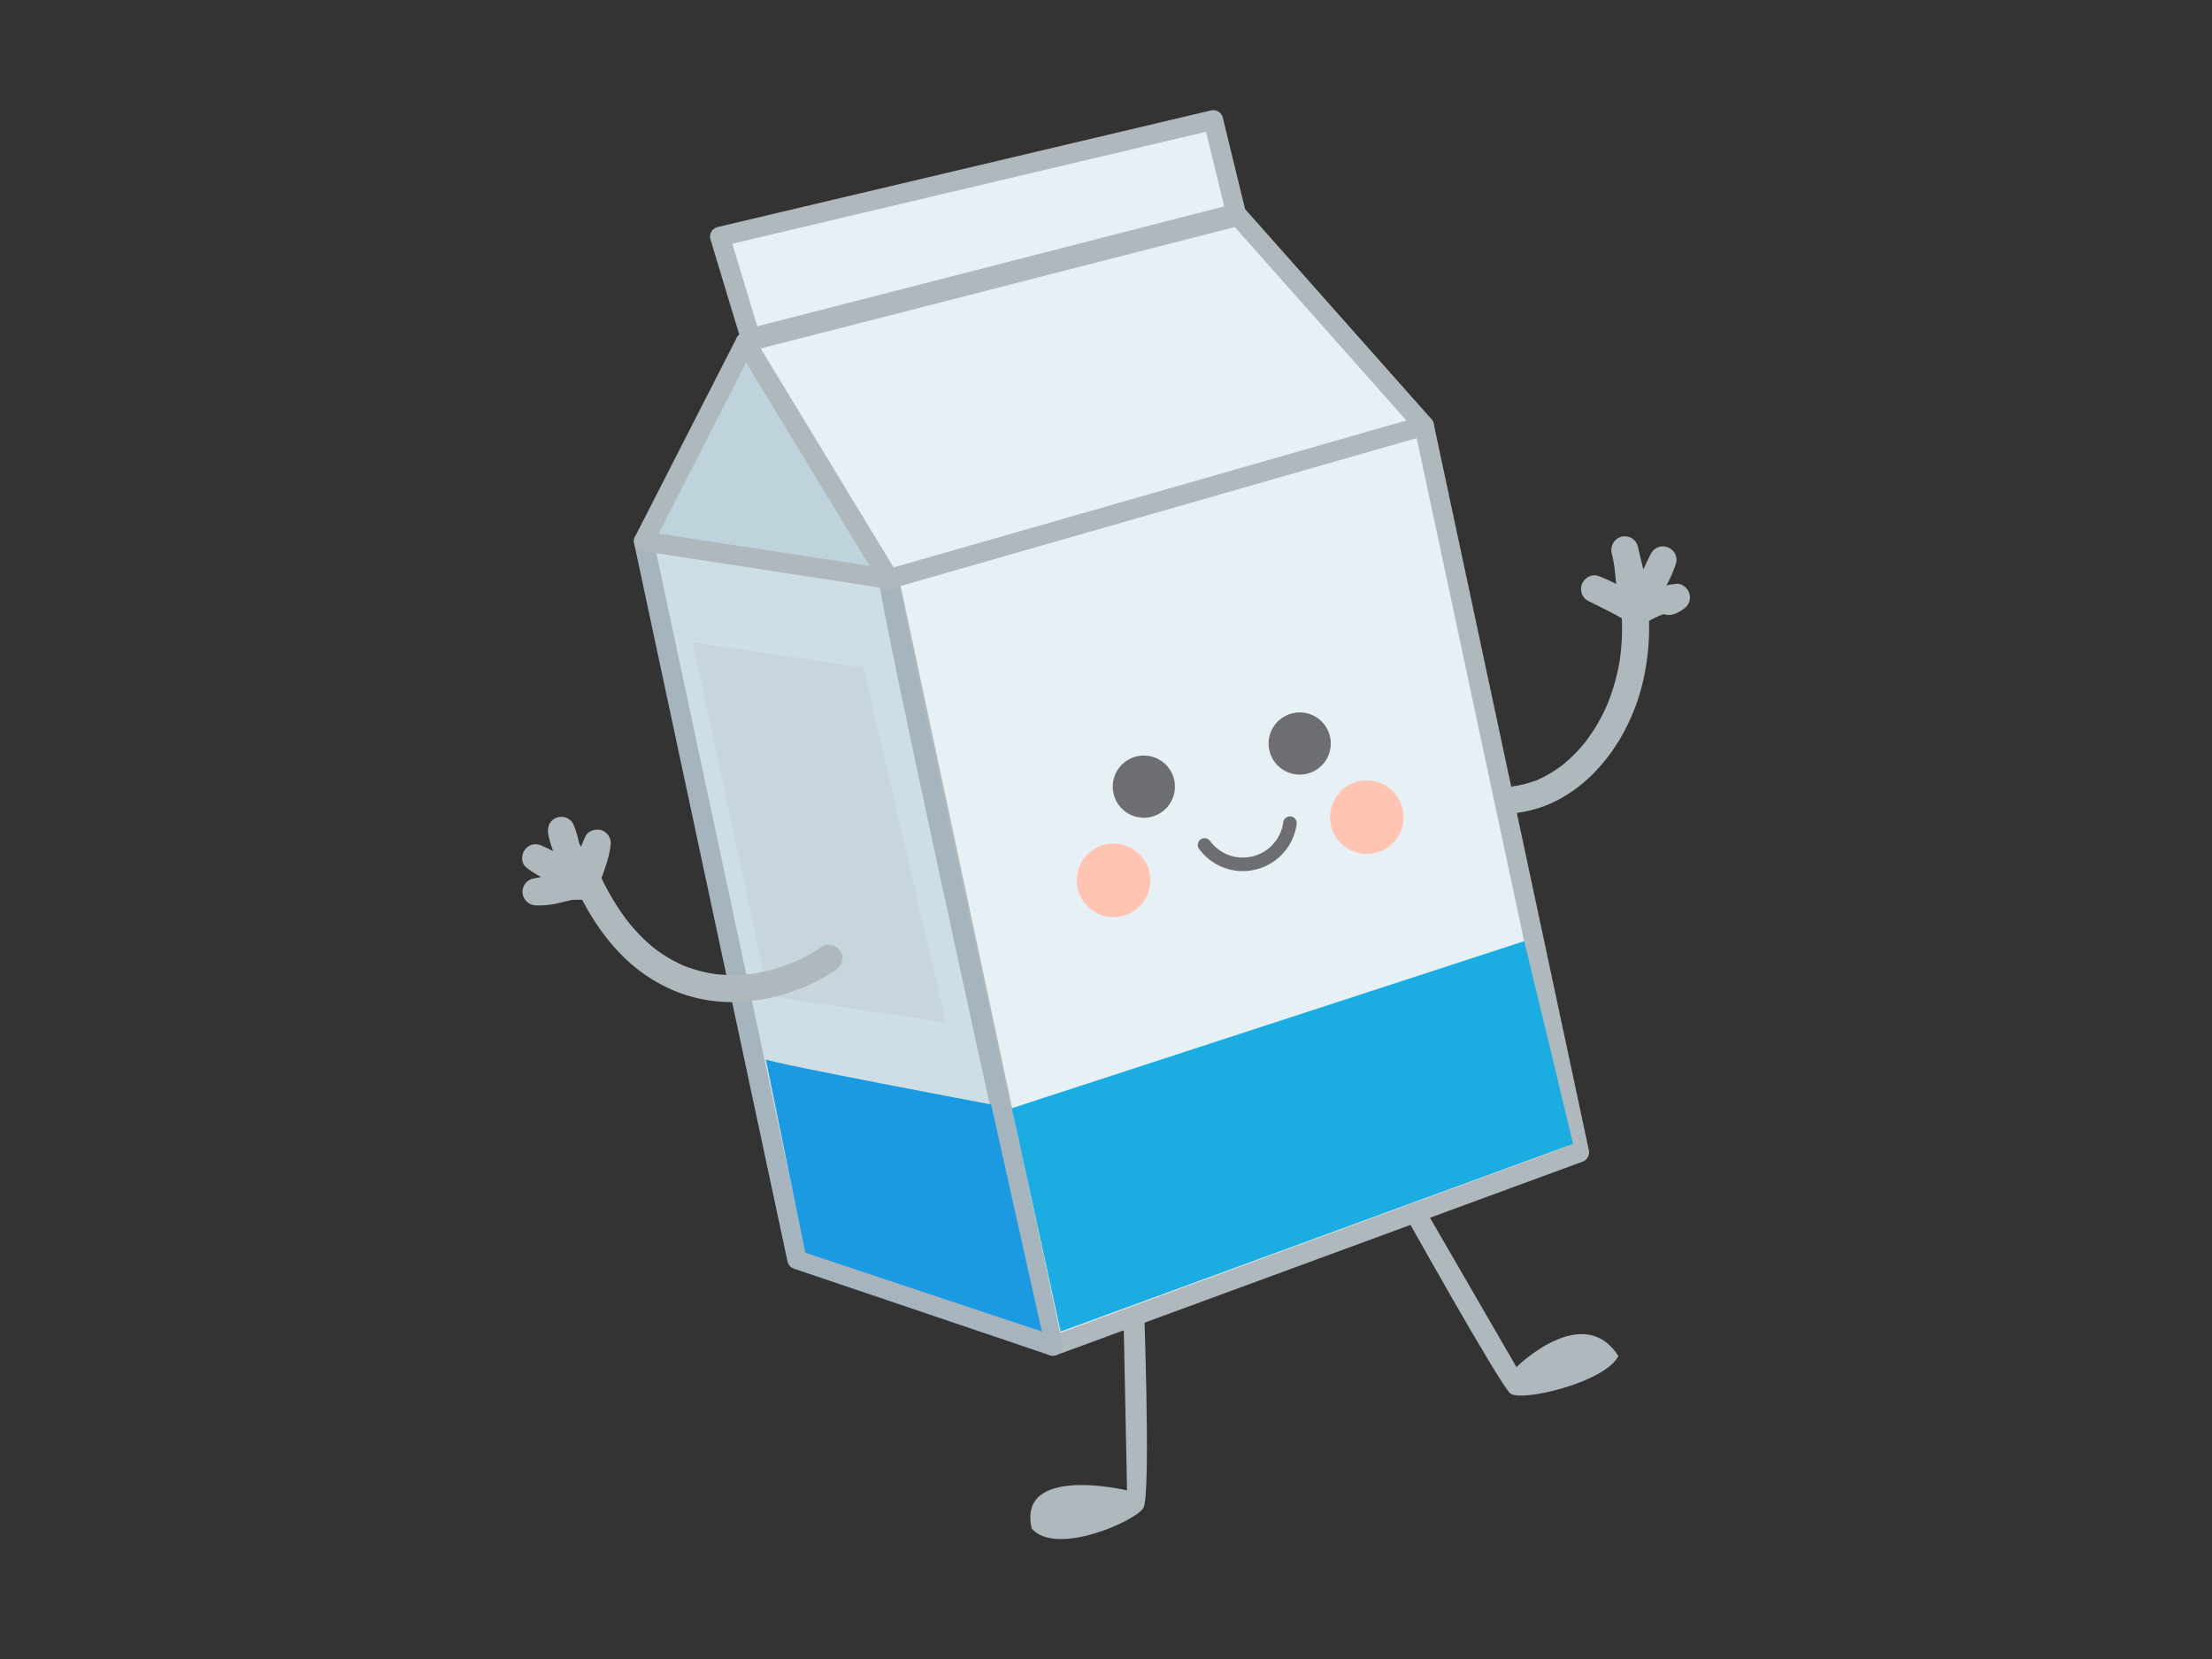 <svg xmlns="http://www.w3.org/2000/svg" viewBox="0 0 1024 768"><rect x="0" y="0" width="1024" height="768" fill="#333333" stroke="none"/><defs><style>.cls-1{isolation:isolate;}.cls-2,.cls-6{fill:#afb8bd;}.cls-3{fill:#e7f0f4;}.cls-3,.cls-5{stroke:#afb8bd;}.cls-3,.cls-4,.cls-5,.cls-8{stroke-linecap:round;stroke-linejoin:round;}.cls-3,.cls-4,.cls-5{stroke-width:9.09px;}.cls-4{fill:#cedee5;stroke:#a6b5bd;}.cls-5{fill:#bfd3dd;}.cls-6{mix-blend-mode:multiply;opacity:0.21;}.cls-7{fill:#6d6e71;}.cls-8{fill:none;stroke:#6d6e71;stroke-width:6.26px;}.cls-9{fill:#ffc4b2;}.cls-10{fill:#1bace1;}.cls-11{fill:#1b99e1;}</style></defs><g class="cls-1"><g id="Layer_1" data-name="Layer 1"><path class="cls-2" d="M529.29,596.11s3.74,95.87,0,102-40.46,22.44-51.68,9.52c-6.87-29.92,44.13-17.68,44.13-17.68l-2-99.27Z"/><path class="cls-2" d="M646.78,556s47.38,85,52.41,89.08,43.86-5.1,50-17.34c-16.31-25.5-47.18,5.12-47.18,5.12l-50.15-86.59Z"/><polygon class="cls-3" points="347.47 156.55 333.25 109.53 561.65 55.54 572.21 98.82 347.47 156.55"/><polygon class="cls-3" points="731.09 533.48 487.42 623.06 411.59 268 659.24 197.03 731.09 533.48"/><path class="cls-4" d="M411.59,268,298,250.54,369,583l118.4,40.06S408.93,268.57,411.59,268Z"/><polygon class="cls-5" points="298.01 250.54 345.09 158.45 411.59 268 298.01 250.54"/><polygon class="cls-3" points="345.09 158.45 573.16 100.01 659.24 197.03 411.59 268 345.09 158.45"/><polygon class="cls-6" points="320.59 297.36 399.75 309.09 437.87 473.29 355.82 461.15 320.59 297.36"/><circle class="cls-7" cx="529.52" cy="364.17" r="14.4" transform="translate(-112.98 349.83) rotate(-33.24)"/><circle class="cls-7" cx="601.67" cy="344.2" r="14.4" transform="translate(-90.23 386.12) rotate(-33.24)"/><path class="cls-8" d="M597.16,381.07a22,22,0,0,1-39.54,10.07"/><path class="cls-2" d="M380.58,438.18a70.46,70.46,0,0,1-7.59,4.58q-2.16,1.14-4.38,2.14l-1.15.51a3.65,3.65,0,0,0-.54.23c.3-.22,1.67-.69.68-.29-.83.34-1.66.68-2.5,1a82.73,82.73,0,0,1-10.41,3.18c-1.88.45-3.77.82-5.68,1.13l-1.32.2c-1.12.16,1.63-.21.68-.09l-.78.1c-1,.11-1.94.21-2.91.28a69.62,69.62,0,0,1-12.08-.07l-1.53-.16-.7-.09a6.5,6.5,0,0,0,1.08.15c0-.06-.4-.06-.47-.07-1-.16-2.05-.32-3.07-.52a64.36,64.36,0,0,1-6.26-1.57c-1-.31-2-.66-3.06-1-.52-.18-1-.38-1.54-.58l-.7-.28-.36-.14c-.66-.27,1.45.62.79.33-2.1-.95-4.18-1.94-6.19-3.08a65.87,65.87,0,0,1-6-3.83c-.46-.33-.91-.67-1.36-1-.77-.57,1.25,1,.25.2l-.79-.63c-1-.8-1.95-1.63-2.9-2.48A76.75,76.75,0,0,1,294,430.5c-.94-1-1.86-2.11-2.75-3.2L290,425.74c-.48-.61.83,1.08.36.46-.11-.13-.21-.27-.31-.4l-.72-1a114.41,114.41,0,0,1-10.15-16.77q-1.2-2.4-2.31-4.86c-1.36-3-5.92-3.95-8.57-2.24-3.08,2-3.7,5.36-2.24,8.56,5.47,12,12.61,23.52,22,32.9A74.65,74.65,0,0,0,315,459.77a70.21,70.21,0,0,0,26.48,4.08,85.11,85.11,0,0,0,24.33-4.5,87,87,0,0,0,19.29-9.16c.6-.39,1.19-.79,1.78-1.2,2.68-1.87,4.18-5.57,2.24-8.57-1.72-2.66-5.69-4.24-8.56-2.24Z"/><path class="cls-2" d="M277.68,408.7c2.1-6.11,4.6-11.94,5.05-18.47a6.31,6.31,0,0,0-4.6-6c-2.6-.59-5.79.35-7.07,2.88a53.6,53.6,0,0,0-3.26,8.64c-.37,1.22-.77,2.42-1.2,3.61s.43-.86.07-.12c-.16.32-.3.65-.46,1a19.79,19.79,0,0,1-1.1,1.89l9.83-1.26a22.46,22.46,0,0,1-1.73-1.79c-.33-.38-1.12-1.67-.09-.06-.25-.4-.57-.76-.84-1.15a45.61,45.61,0,0,1-3.09-5.22,26.9,26.9,0,0,0-1.32-2.82c.38.9.44,1,.19.43l-.28-.72q-.27-.71-.51-1.41a32.07,32.07,0,0,1-1.38-5.37l-11.45,4.82c.47,1.05-.35-.95-.09-.21l.28.73c.2.56.38,1.12.54,1.69.33,1.13.6,2.27.84,3.43.46,2.27.8,4.57,1.22,6.86,1,5.24,2.69,10.05,6.15,14.16l8.86-8.85a75.19,75.19,0,0,0-21.1-13.73,6.71,6.71,0,0,0-4.83-.63,6.44,6.44,0,0,0-3.25,2.24c-1.75,2.26-1.93,6.24.49,8.22,3.53,2.89,7.47,4.8,11.55,6.76a60,60,0,0,1,5.38,2.84c.43.27.87.55,1.29.84l.55.39c.62.43-1.14-1-.36-.27a18.62,18.62,0,0,1,2,2l4.43-10.69a84.43,84.43,0,0,0-11.38,2.11c-1.64.38-3.42.52-5,1,1.48-.44.45-.06-.07,0s-.85.08-1.28.09a21.7,21.7,0,0,1-2.55,0l1.66,12.3c1.79-.4,3.59-.74,5.39-1,1.05-.18,2.11-.35,3.16-.51l.91-.13-.37.05,1.67-.2a52.39,52.39,0,0,1,12.13-.38,6.27,6.27,0,0,0,4.43-1.83,6.4,6.4,0,0,0,1.83-4.43,6.32,6.32,0,0,0-1.83-4.43,7.36,7.36,0,0,0-4.43-1.83,52.85,52.85,0,0,0-12.5.42c-4.6.55-9.19,1.24-13.71,2.23a6.23,6.23,0,0,0-4.49,6.87,6.32,6.32,0,0,0,6.15,5.43,39.31,39.31,0,0,0,11.36-1.28c1.67-.37,3.34-.79,5-1.16.87-.19,1.73-.37,2.6-.52l1.07-.17c.48-.07.29-.05-.6.08l.85-.09a6.29,6.29,0,0,0,4.43-10.68c-2.83-3.37-6.89-5.58-10.78-7.47-1.84-.9-3.71-1.75-5.53-2.69-.93-.48-1.85-1-2.74-1.52l-1.12-.73c-.23-.15-.44-.33-.67-.47-.59-.38,1.29,1,.38.29l-7.58,9.83a71.35,71.35,0,0,1,10.26,5.43c1.63,1,3.19,2.16,4.75,3.3l-.39-.3.68.54,1,.83c.77.64,1.52,1.3,2.25,2,2.42,2.22,6.5,2.57,8.86,0a6.44,6.44,0,0,0,0-8.85c-.55-.65.18.2.29.41A8.87,8.87,0,0,0,272,405q-.39-.6-.72-1.23l-.4-.8c-.39-.76.14.28.2.5-.14-.51-.38-1-.55-1.53a46.38,46.38,0,0,1-1.45-6.38c-.86-5-1.76-9.7-3.84-14.36a6.23,6.23,0,0,0-3.75-2.87,6.46,6.46,0,0,0-4.07.31c-3.06,1.3-4.14,4.25-3.63,7.39a45.1,45.1,0,0,0,4.57,12.88,37.55,37.55,0,0,0,7.71,10.75,6.35,6.35,0,0,0,9.83-1.27,34.26,34.26,0,0,0,3.71-8.53c.37-1.21.72-2.42,1.12-3.63.22-.67.46-1.33.7-2s.07.1-.14.32a6.22,6.22,0,0,0,.56-1.16l-11.67-3.16c0,.36-.06.72-.09,1.08-.06.84.29-1.57,0-.14-.13.66-.25,1.32-.41,2-.33,1.41-.75,2.79-1.21,4.16-.91,2.71-2,5.37-2.89,8.07a6.3,6.3,0,0,0,4.37,7.7,6.4,6.4,0,0,0,7.7-4.37Z"/><path class="cls-2" d="M701.76,376.37A56.79,56.79,0,0,0,721.85,370a68,68,0,0,0,16.81-13c11.13-11.67,18.59-26.69,22.11-42.36a109.63,109.63,0,0,0,2.39-31.44c-.21-3.26-2.72-6.42-6.26-6.26-3.2.15-6.49,2.76-6.26,6.26a109.42,109.42,0,0,1,.1,13.43q-.19,3.27-.58,6.52c-.06.54-.47,2.09,0,.27-.1.43-.13.9-.19,1.34-.17,1.07-.35,2.14-.55,3.21a96,96,0,0,1-3,11.7q-.92,2.82-2,5.57c-.15.38-.31.76-.47,1.14-.3.74.54-1.25.22-.52l-.27.64c-.4.91-.81,1.8-1.24,2.69a83,83,0,0,1-5.38,9.56c-1,1.46-2,2.87-3,4.27-.85,1.15.89-1.12,0,0l-.8,1c-.57.69-1.15,1.38-1.74,2.05a68.2,68.2,0,0,1-7.12,7c-.57.48-1.15.95-1.74,1.42s.56-.43.57-.44a5.32,5.32,0,0,1-.47.36c-.36.27-.71.53-1.07.78q-1.95,1.39-4,2.64t-4.49,2.42c-.37.18-.75.36-1.14.53l-.5.23c-1,.43.48-.13.6-.25a7.36,7.36,0,0,1-2.32.89,46.75,46.75,0,0,1-4.81,1.45c-.78.19-1.57.36-2.36.5-.39.08-.79.14-1.18.21l-.53.08c-1,.16,1.7-.22.61-.09a6.9,6.9,0,0,0-4.43,1.84,6.37,6.37,0,0,0-1.83,4.42c.13,3,2.78,6.7,6.26,6.27Z"/><path class="cls-2" d="M756.69,275.08c-5-2.85-10.23-5.3-15.36-7.93L736.5,278.6l1.14.4c1.18.41-1.26-.57.21.09.77.35,1.52.73,2.27,1.12,1.58.82,3.13,1.71,4.69,2.57,3.25,1.78,6.7,3.59,10.37,4.28,4,.76,7.84-1.72,7.93-6,.2-9.62-2.91-18.86-4.91-28.16l-12.08,3.33c.3,1.14.56,2.29.77,3.44.1.56.19,1.11.28,1.67l.12.84c.13.86-.15-1.26,0-.39.28,2.44.53,4.87.78,7.31.54,5,1.1,10.18,2.9,14.94a6.49,6.49,0,0,0,4.37,4.37,6.23,6.23,0,0,0,6.09-1.61c6.66-7,9.31-16.22,13.81-24.5l-11.44-4.82c-.33,1.06-.84,2.08-1.13,3.14.09-.32.48-1.09.14-.34l-.44.95c-.24.51-.49,1-.75,1.51-1.06,2.07-2.24,4.09-3.43,6.09a100,100,0,0,0-7,13.38c-.93,2.28.47,5.22,2.24,6.58a6.2,6.2,0,0,0,7,.49q2-1.35,4.17-2.5c.69-.37,1.39-.72,2.09-1.06l1.17-.54.59-.26-.5.21c1.53-.59,3.06-1.15,4.65-1.59.8-.21,1.6-.4,2.41-.56l1-.17c.49-.08.26,0-.68.09l.77-.08-4.42-10.69c-.79.69.28-.21.28-.21s-.8.45-.85.48c-.53.27-1.07.5-1.61.74a6.25,6.25,0,0,0-2.88,3.74,6.39,6.39,0,0,0,.63,4.82c2,3.11,5.36,3.68,8.57,2.25a17.74,17.74,0,0,0,4.71-3,6.24,6.24,0,0,0,1.29-6.84c-.89-2.11-3.27-4.07-5.72-3.84a48,48,0,0,0-22,8.17l9.2,7.07c.31-.77,0,.08-.15.35a5.3,5.3,0,0,0,.34-.77c.24-.5.48-1,.73-1.5.53-1.07,1.1-2.12,1.68-3.16,1.15-2,2.37-4,3.56-6a64.4,64.4,0,0,0,6.43-13.61,6.27,6.27,0,0,0-11.44-4.83c-2.11,3.87-3.76,8-5.64,11.94a62.6,62.6,0,0,1-3,5.73c-.56.93-1.16,1.83-1.78,2.71-.49.7.1-.21.3-.36a4.12,4.12,0,0,0-.59.72c-.36.42-.74.83-1.12,1.23L763,280.67a36.59,36.59,0,0,1-1.75-6.51c-.12-.62-.22-1.24-.31-1.87,0-.28-.07-.56-.12-.84.06.34.15,1.24.05.39-.14-1.21-.28-2.43-.4-3.64a101.51,101.51,0,0,0-2.26-15.34,6.32,6.32,0,0,0-7.7-4.37,6.4,6.4,0,0,0-4.38,7.7c.94,4.33,2.12,8.61,3.07,12.93.24,1.08.46,2.15.66,3.23.1.54.2,1.08.29,1.62,0,.18.27,2,.15,1s.09.83.11,1c.05.53.09,1.07.12,1.61.07,1.14.09,2.28.07,3.42l7.92-6a17.67,17.67,0,0,1-2.38-.61L755,274c-.44-.18-.25-.09.57.25L755,274c-1.59-.73-3.13-1.57-4.66-2.41a64.21,64.21,0,0,0-10.55-5c-3-1-6.24.92-7.39,3.63s-.22,6.39,2.57,7.82c5.13,2.62,10.35,5.07,15.36,7.92,2.85,1.62,7,.77,8.57-2.24a6.37,6.37,0,0,0-2.25-8.57Z"/><circle class="cls-9" cx="515.5" cy="407.52" r="17.03"/><circle class="cls-9" cx="632.75" cy="378.29" r="17.03"/><polygon class="cls-10" points="468.39 513.03 705.63 435.68 728.23 529.54 490.99 616.44 468.39 513.03"/><path class="cls-11" d="M354.55,490.43c2.61,1.74,104.28,20.86,104.28,20.86L482.3,616.44l-109.5-36.5Z"/></g></g></svg>